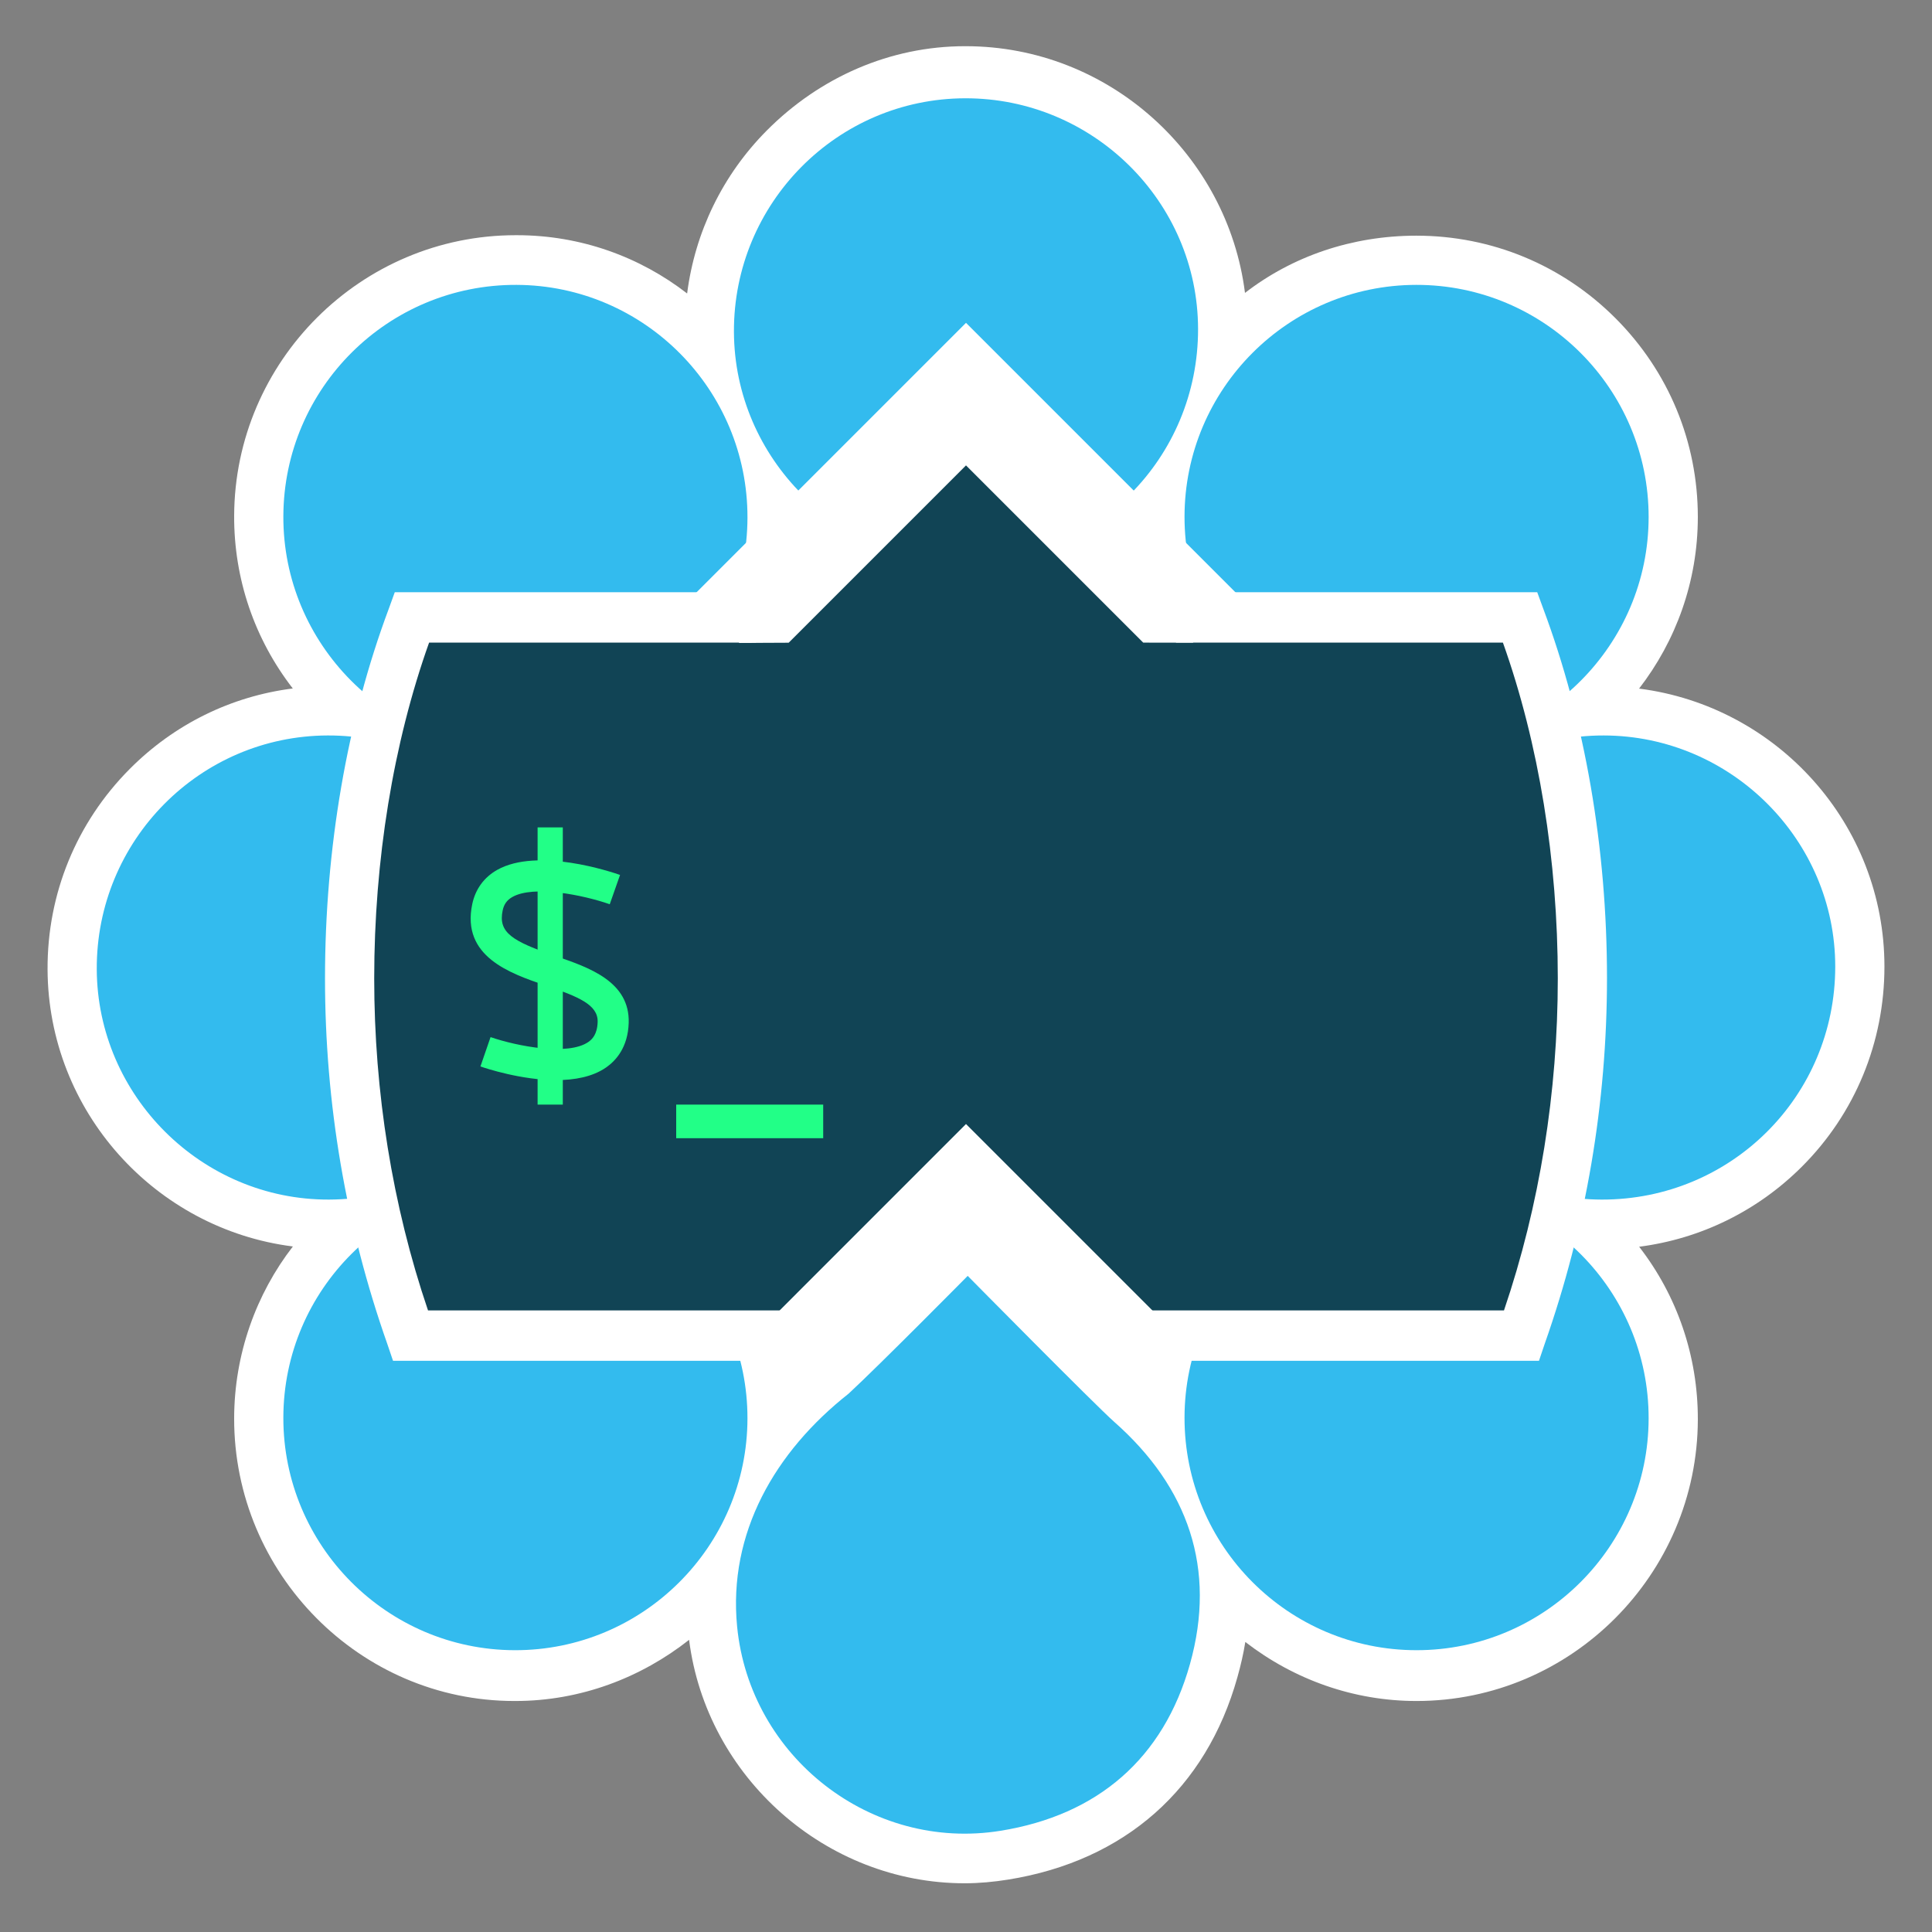 <?xml version="1.0" encoding="utf-8"?>
<!-- Generator: Adobe Illustrator 16.0.0, SVG Export Plug-In . SVG Version: 6.00 Build 0)  -->
<!DOCTYPE svg PUBLIC "-//W3C//DTD SVG 1.1//EN" "http://www.w3.org/Graphics/SVG/1.1/DTD/svg11.dtd">
<svg version="1.1" id="Calque_2" xmlns="http://www.w3.org/2000/svg" xmlns:xlink="http://www.w3.org/1999/xlink" x="0px" y="0px"
	 width="460px" height="460px" viewBox="0 0 460 460" enable-background="new 0 0 460 460" xml:space="preserve">
<rect x="0" y="0" width="460" height="460" fill="#808080" stroke="none"/>
<path fill="#FFFFFF" d="M448.676,230.145c0.005-33.912-25.524-62.008-58.419-66.191c8.747-11.308,13.977-25.467,13.989-40.823
	c0.014-17.877-6.953-34.701-19.615-47.372c-12.662-12.668-29.48-19.646-47.439-19.646c-15.334,0.019-29.472,4.896-40.766,13.626
	C292.284,36.875,264.027,11,229.919,11h-0.162c-17.822,0-34.578,7.39-47.181,20.066c-10.543,10.604-17.102,24.219-18.974,38.809
	C152.365,61.172,138.308,56,123.052,56h-0.292c-36.806,0-66.866,30-67.01,66.805c-0.059,15.035,4.86,29.371,13.961,41.116
	c-14.674,1.856-28.25,8.513-38.866,19.204c-12.661,12.749-19.594,29.68-19.521,47.661c0.136,33.841,25.652,61.846,58.407,65.991
	c-8.737,11.292-13.962,25.62-13.981,40.953C55.704,374.598,85.634,405,122.47,405h0.215c15.607,0,29.978-5.575,41.384-14.563
	c4.133,32.702,32.584,57.963,65.609,57.963c3.465,0,6.967-0.329,10.407-0.884c27.731-4.473,47.099-21.596,54.535-48.171
	c0.809-2.89,1.429-5.569,1.885-8.398C308.146,399.934,322.326,405,337.269,405h0.012c36.848,0,66.889-30.174,66.965-67.025
	c0.033-15.037-4.889-29.419-13.973-41.131c14.665-1.89,28.194-8.52,38.765-19.084C441.698,265.105,448.673,248.164,448.676,230.145z
	 M337.283,178.33L337.283,178.33v0.001V178.33z M337.28,392.904L337.28,392.904L337.28,392.904L337.28,392.904z"/>
<g>
	<g>
		<g>
			<g>
				<path fill-rule="evenodd" clip-rule="evenodd" fill="#33BBEE" d="M177.97,123.247c-0.069,30.495-24.966,55.187-55.542,55.085
					c-30.363-0.101-55.083-25.029-54.963-55.426c0.119-30.556,24.979-55.21,55.539-55.079
					C153.407,67.958,178.036,92.793,177.97,123.247z"/>
				<path fill-rule="evenodd" clip-rule="evenodd" fill="#33BBEE" d="M67.464,337.555c0.039-30.521,24.884-55.239,55.446-55.161
					c30.396,0.077,55.102,24.904,55.058,55.326c-0.043,30.512-24.943,55.281-55.46,55.185
					C92.103,392.806,67.426,367.998,67.464,337.555z"/>
				<path fill-rule="evenodd" clip-rule="evenodd" fill="#33BBEE" d="M229.979,133.906c-30.215,0.08-55.126-24.689-55.232-54.918
					c-0.106-30.587,24.575-55.516,55.039-55.586c30.462-0.073,55.414,24.633,55.468,54.919
					C285.304,109.071,260.69,133.825,229.979,133.906z"/>
				<path fill-rule="evenodd" clip-rule="evenodd" fill="#33BBEE" d="M337.205,67.827c30.521-0.037,55.351,24.78,55.326,55.294
					c-0.024,30.411-24.778,55.177-55.186,55.21c-30.522,0.033-55.335-24.774-55.315-55.304
					C282.053,92.594,306.772,67.864,337.205,67.827z"/>
				<path fill-rule="evenodd" clip-rule="evenodd" fill="#33BBEE" d="M78.319,285.615c-30.22,0.101-55.159-24.653-55.281-54.871
					c-0.124-30.601,24.531-55.545,54.988-55.634c30.477-0.092,55.442,24.585,55.517,54.871
					C133.618,260.734,109.024,285.513,78.319,285.615z"/>
				<path fill-rule="evenodd" clip-rule="evenodd" fill="#33BBEE" d="M326.457,230.345c0.019-30.515,24.854-55.28,55.387-55.234
					c30.278,0.044,55.122,24.848,55.118,55.033c-0.005,30.835-24.778,55.541-55.624,55.472
					C351.157,285.546,326.438,260.655,326.457,230.345z"/>
				<path fill-rule="evenodd" clip-rule="evenodd" fill="#33BBEE" d="M337.277,282.393c30.521-0.002,55.322,24.848,55.253,55.364
					c-0.062,30.42-24.854,55.153-55.26,55.147c-30.528-0.007-55.276-24.819-55.24-55.391
					C282.067,307.105,306.832,282.394,337.277,282.393z"/>
			</g>
		</g>
	</g>
	<path fill="#114455" d="M361.941,147h-82.174L230,97.232L180.232,147H98.059c-9.49,25-14.819,55.229-14.819,85.961
		c0,30.37,5.206,58.039,14.485,85.039h264.549c9.28-27,14.486-54.669,14.486-85.039C376.761,202.229,371.431,172,361.941,147z"/>
	<path fill="#FFFFFF" d="M366.421,324H93.578l-1.377-4.059c-9.833-27.927-14.818-57.236-14.818-86.971
		c0-30.945,5.253-61.468,15.19-88.046L93.996,141H180v12h-77.834c-8.559,24-13.069,51.875-13.069,79.961
		c0,27.021,4.309,54.039,12.812,79.039h256.183c8.504-25,12.812-52.017,12.812-79.039c0-28.085-4.51-55.961-13.068-79.961H280v-12
		h86.004l1.424,3.888c9.938,26.58,15.189,57.026,15.189,87.969c0,29.736-4.985,59.139-14.818,87.065L366.421,324z"/>
	<polygon fill="#FFFFFF" points="272.198,153.007 230,110.808 187.779,153.029 176.045,153.083 164.914,141.953 230,76.866 
		295.086,141.953 284.019,153.019 	"/>
	<g>
		<polyline fill="#FFFFFF" points="274.527,328.719 230,284.19 184.076,330.115 		"/>
		<polygon fill="#FFFFFF" points="278.317,349.074 230,300.757 181.682,349.074 181.637,316 230,267.624 278.355,315.98 		"/>
	</g>
	<g>
		<rect x="128" y="197" fill="#22FF87" width="6" height="66"/>
		<path fill="#22FF87" d="M132.441,257.168c-8.285,0-16.696-2.78-18.053-3.248l2.411-6.99c6.445,2.214,18.465,4.488,23.277,1.165
			c0.91-0.629,2.131-1.807,2.222-4.769c0.127-4.11-4.591-6.022-12.378-8.682c-8.481-2.897-20.096-6.864-17.479-19.375
			c0.747-3.563,2.8-6.382,5.941-8.153c9.642-5.435,27.27,0.506,29.249,1.202l-2.45,6.977c-6.263-2.192-18.091-4.6-23.171-1.735
			c-1.298,0.733-2.017,1.727-2.33,3.224c-1.094,5.228,2.194,7.297,12.631,10.862c7.879,2.692,17.685,6.041,17.38,15.907
			c-0.181,5.823-3.046,8.994-5.419,10.631C141.04,256.414,136.757,257.168,132.441,257.168z"/>
		<rect x="161" y="263" fill="#22FF87" width="35" height="8"/>
	</g>
	<path fill-rule="evenodd" clip-rule="evenodd" fill="#33BBEE" d="M230.405,303.78c0,0,30.365,30.77,34.898,34.772
		c17.641,15.577,24.366,34.975,18.035,57.613c-6.31,22.546-22.018,36.011-45.119,39.737c-30.773,4.965-59.694-17.575-62.717-48.645
		c-2.167-22.259,9.027-41.62,26.556-55.441C209.419,325.003,230.405,303.78,230.405,303.78z"/>
</g>
</svg>
